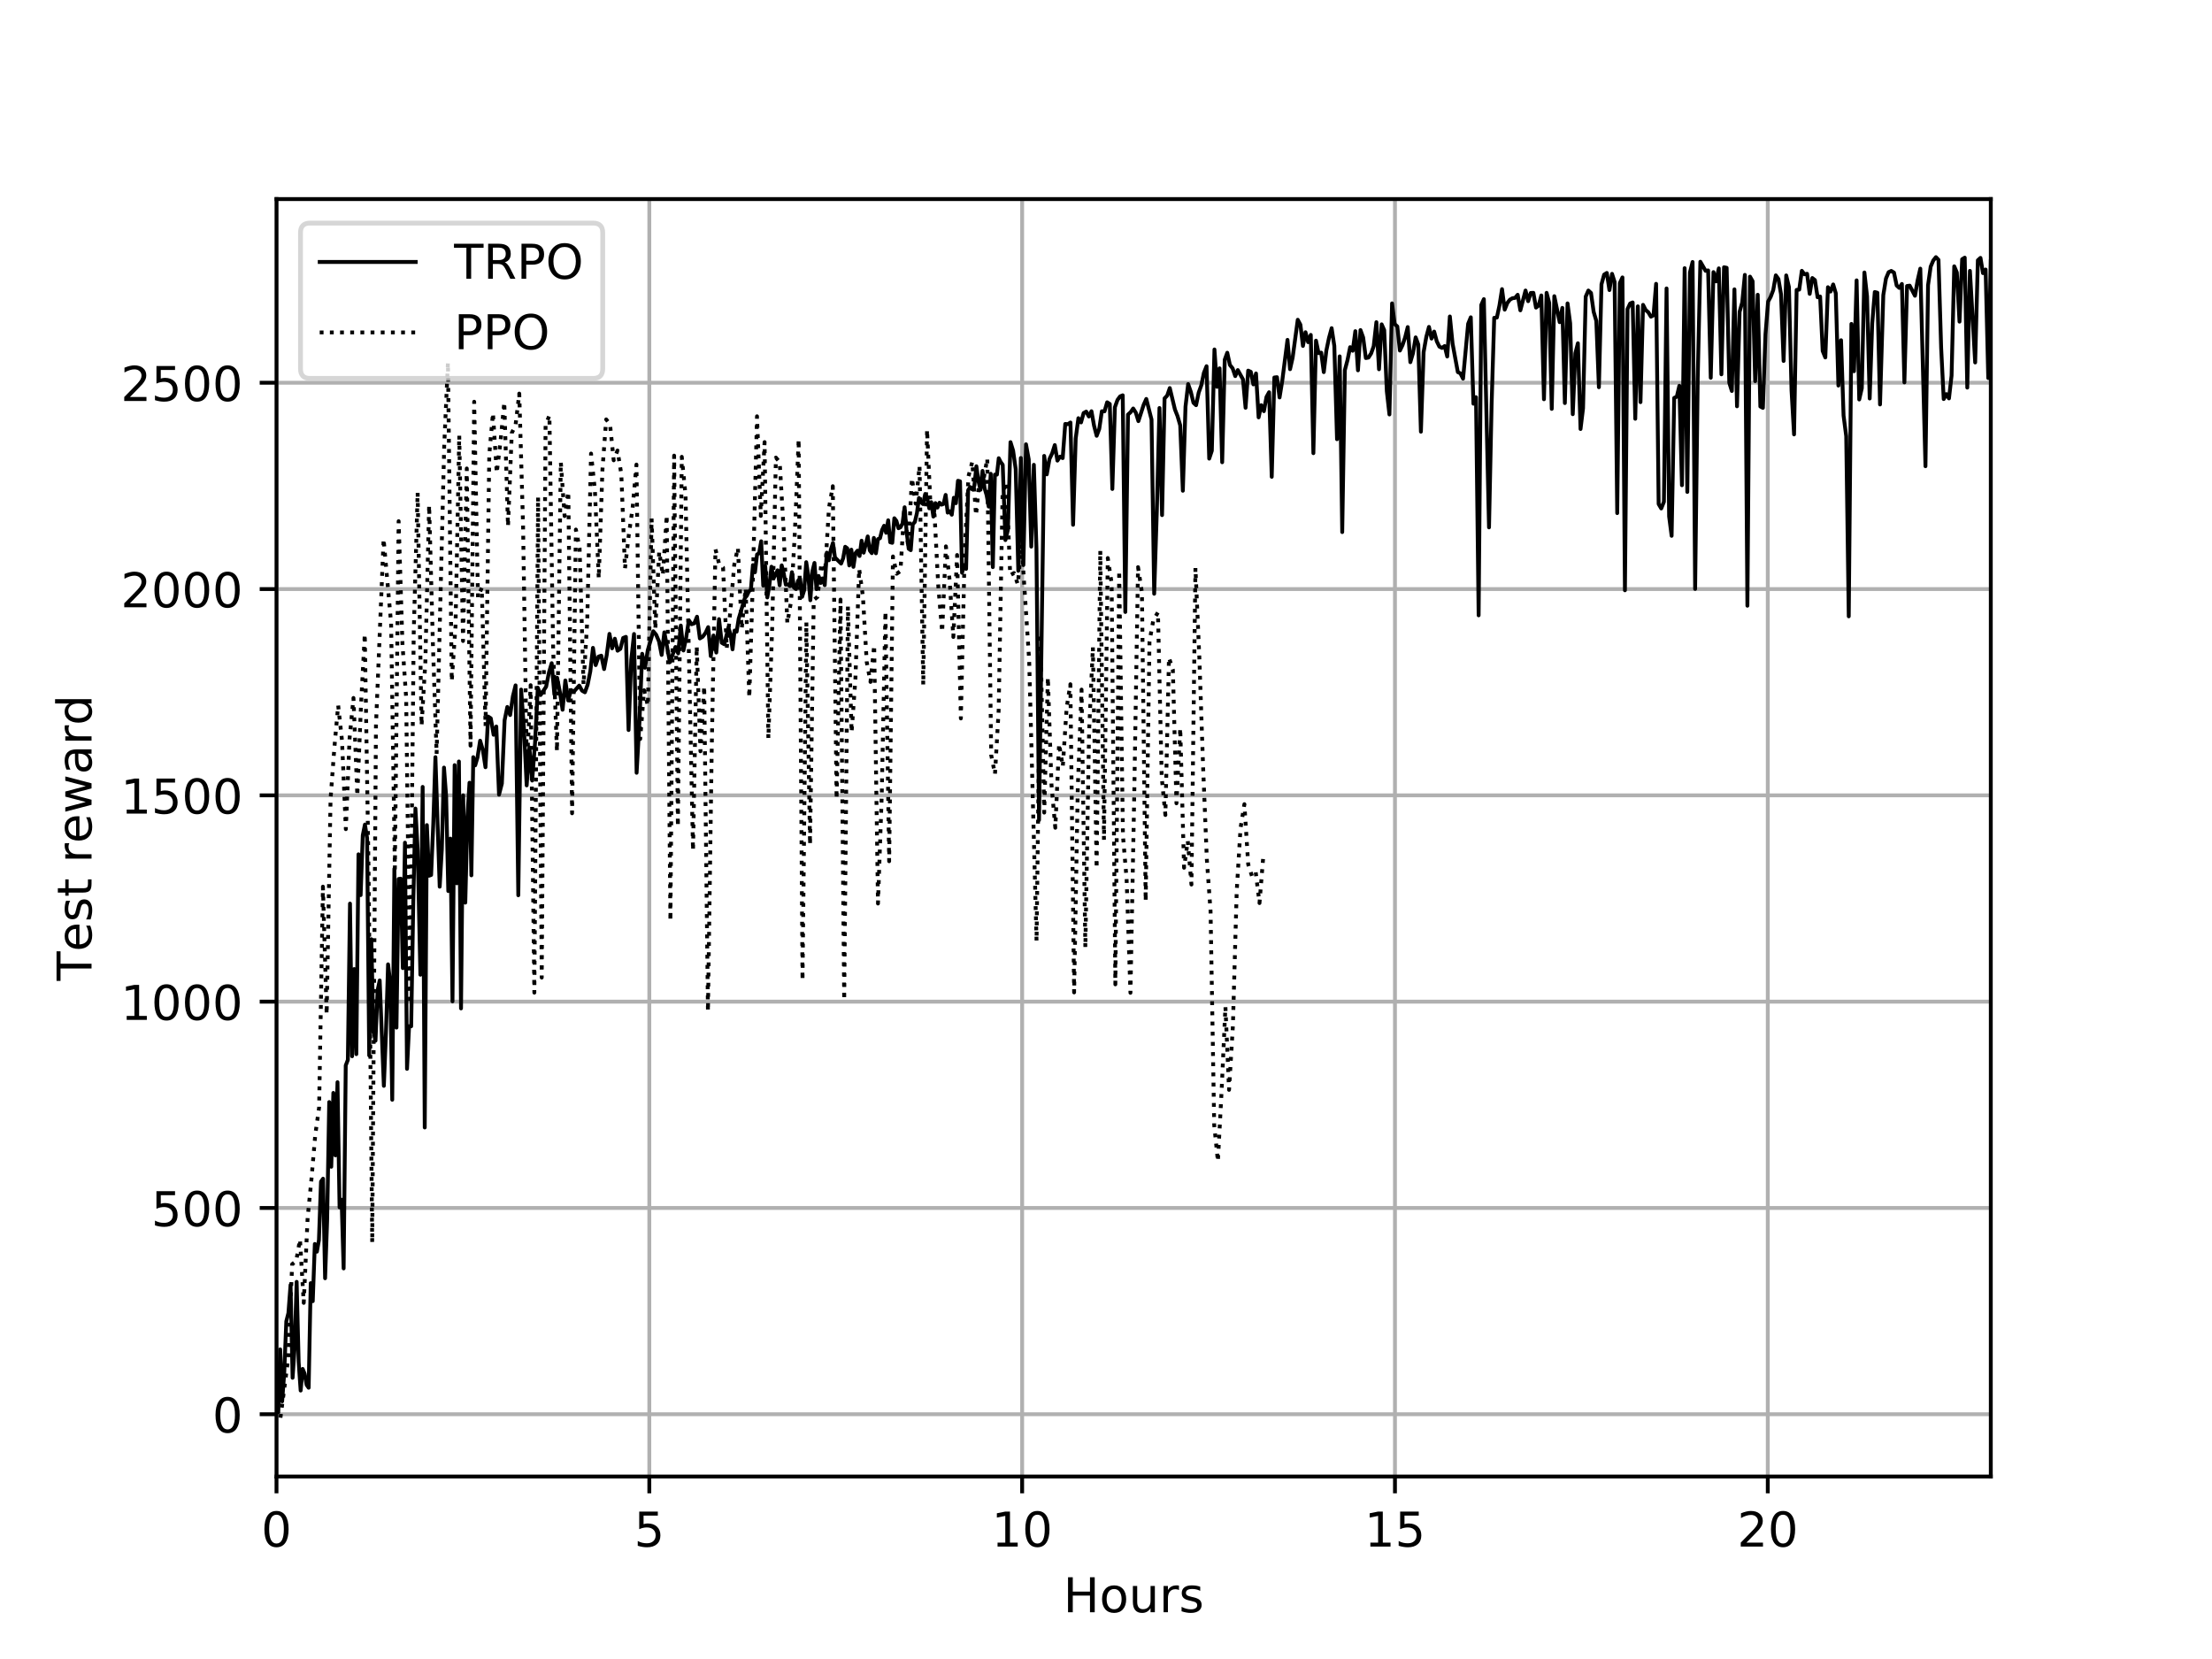 <?xml version="1.0" encoding="utf-8" standalone="no"?>
<!DOCTYPE svg PUBLIC "-//W3C//DTD SVG 1.1//EN"
  "http://www.w3.org/Graphics/SVG/1.1/DTD/svg11.dtd">
<!-- Created with matplotlib (https://matplotlib.org/) -->
<svg height="345.6pt" version="1.1" viewBox="0 0 460.8 345.6" width="460.8pt" xmlns="http://www.w3.org/2000/svg" xmlns:xlink="http://www.w3.org/1999/xlink">
 <defs>
  <style type="text/css">
*{stroke-linecap:butt;stroke-linejoin:round;}
  </style>
 </defs>
 <g id="figure_1">
  <g id="patch_1">
   <path d="M 0 345.6 
L 460.8 345.6 
L 460.8 0 
L 0 0 
z
" style="fill:#ffffff;"/>
  </g>
  <g id="axes_1">
   <g id="patch_2">
    <path d="M 57.6 307.584 
L 414.72 307.584 
L 414.72 41.472 
L 57.6 41.472 
z
" style="fill:#ffffff;"/>
   </g>
   <g id="matplotlib.axis_1">
    <g id="xtick_1">
     <g id="line2d_1">
      <path clip-path="url(#pb383328a4c)" d="M 57.6 307.584 
L 57.6 41.472 
" style="fill:none;stroke:#b0b0b0;stroke-linecap:square;stroke-width:0.8;"/>
     </g>
     <g id="line2d_2">
      <defs>
       <path d="M 0 0 
L 0 3.5 
" id="mbacf3ef75a" style="stroke:#000000;stroke-width:0.8;"/>
      </defs>
      <g>
       <use style="stroke:#000000;stroke-width:0.8;" x="57.6" xlink:href="#mbacf3ef75a" y="307.584"/>
      </g>
     </g>
     <g id="text_1">
      <!-- 0 -->
      <defs>
       <path d="M 31.781 66.406 
Q 24.172 66.406 20.328 58.906 
Q 16.5 51.422 16.5 36.375 
Q 16.5 21.391 20.328 13.891 
Q 24.172 6.391 31.781 6.391 
Q 39.453 6.391 43.281 13.891 
Q 47.125 21.391 47.125 36.375 
Q 47.125 51.422 43.281 58.906 
Q 39.453 66.406 31.781 66.406 
z
M 31.781 74.219 
Q 44.047 74.219 50.516 64.516 
Q 56.984 54.828 56.984 36.375 
Q 56.984 17.969 50.516 8.266 
Q 44.047 -1.422 31.781 -1.422 
Q 19.531 -1.422 13.062 8.266 
Q 6.594 17.969 6.594 36.375 
Q 6.594 54.828 13.062 64.516 
Q 19.531 74.219 31.781 74.219 
z
" id="DejaVuSans-48"/>
      </defs>
      <g transform="translate(54.419 322.182)scale(0.1 -0.1)">
       <use xlink:href="#DejaVuSans-48"/>
      </g>
     </g>
    </g>
    <g id="xtick_2">
     <g id="line2d_3">
      <path clip-path="url(#pb383328a4c)" d="M 135.265 307.584 
L 135.265 41.472 
" style="fill:none;stroke:#b0b0b0;stroke-linecap:square;stroke-width:0.8;"/>
     </g>
     <g id="line2d_4">
      <g>
       <use style="stroke:#000000;stroke-width:0.8;" x="135.265" xlink:href="#mbacf3ef75a" y="307.584"/>
      </g>
     </g>
     <g id="text_2">
      <!-- 5 -->
      <defs>
       <path d="M 10.797 72.906 
L 49.516 72.906 
L 49.516 64.594 
L 19.828 64.594 
L 19.828 46.734 
Q 21.969 47.469 24.109 47.828 
Q 26.266 48.188 28.422 48.188 
Q 40.625 48.188 47.75 41.5 
Q 54.891 34.812 54.891 23.391 
Q 54.891 11.625 47.562 5.094 
Q 40.234 -1.422 26.906 -1.422 
Q 22.312 -1.422 17.547 -0.641 
Q 12.797 0.141 7.719 1.703 
L 7.719 11.625 
Q 12.109 9.234 16.797 8.062 
Q 21.484 6.891 26.703 6.891 
Q 35.156 6.891 40.078 11.328 
Q 45.016 15.766 45.016 23.391 
Q 45.016 31 40.078 35.438 
Q 35.156 39.891 26.703 39.891 
Q 22.75 39.891 18.812 39.016 
Q 14.891 38.141 10.797 36.281 
z
" id="DejaVuSans-53"/>
      </defs>
      <g transform="translate(132.084 322.182)scale(0.1 -0.1)">
       <use xlink:href="#DejaVuSans-53"/>
      </g>
     </g>
    </g>
    <g id="xtick_3">
     <g id="line2d_5">
      <path clip-path="url(#pb383328a4c)" d="M 212.931 307.584 
L 212.931 41.472 
" style="fill:none;stroke:#b0b0b0;stroke-linecap:square;stroke-width:0.8;"/>
     </g>
     <g id="line2d_6">
      <g>
       <use style="stroke:#000000;stroke-width:0.8;" x="212.931" xlink:href="#mbacf3ef75a" y="307.584"/>
      </g>
     </g>
     <g id="text_3">
      <!-- 10 -->
      <defs>
       <path d="M 12.406 8.297 
L 28.516 8.297 
L 28.516 63.922 
L 10.984 60.406 
L 10.984 69.391 
L 28.422 72.906 
L 38.281 72.906 
L 38.281 8.297 
L 54.391 8.297 
L 54.391 0 
L 12.406 0 
z
" id="DejaVuSans-49"/>
      </defs>
      <g transform="translate(206.568 322.182)scale(0.1 -0.1)">
       <use xlink:href="#DejaVuSans-49"/>
       <use x="63.623" xlink:href="#DejaVuSans-48"/>
      </g>
     </g>
    </g>
    <g id="xtick_4">
     <g id="line2d_7">
      <path clip-path="url(#pb383328a4c)" d="M 290.596 307.584 
L 290.596 41.472 
" style="fill:none;stroke:#b0b0b0;stroke-linecap:square;stroke-width:0.8;"/>
     </g>
     <g id="line2d_8">
      <g>
       <use style="stroke:#000000;stroke-width:0.8;" x="290.596" xlink:href="#mbacf3ef75a" y="307.584"/>
      </g>
     </g>
     <g id="text_4">
      <!-- 15 -->
      <g transform="translate(284.234 322.182)scale(0.1 -0.1)">
       <use xlink:href="#DejaVuSans-49"/>
       <use x="63.623" xlink:href="#DejaVuSans-53"/>
      </g>
     </g>
    </g>
    <g id="xtick_5">
     <g id="line2d_9">
      <path clip-path="url(#pb383328a4c)" d="M 368.262 307.584 
L 368.262 41.472 
" style="fill:none;stroke:#b0b0b0;stroke-linecap:square;stroke-width:0.8;"/>
     </g>
     <g id="line2d_10">
      <g>
       <use style="stroke:#000000;stroke-width:0.8;" x="368.262" xlink:href="#mbacf3ef75a" y="307.584"/>
      </g>
     </g>
     <g id="text_5">
      <!-- 20 -->
      <defs>
       <path d="M 19.188 8.297 
L 53.609 8.297 
L 53.609 0 
L 7.328 0 
L 7.328 8.297 
Q 12.938 14.109 22.625 23.891 
Q 32.328 33.688 34.812 36.531 
Q 39.547 41.844 41.422 45.531 
Q 43.312 49.219 43.312 52.781 
Q 43.312 58.594 39.234 62.25 
Q 35.156 65.922 28.609 65.922 
Q 23.969 65.922 18.812 64.312 
Q 13.672 62.703 7.812 59.422 
L 7.812 69.391 
Q 13.766 71.781 18.938 73 
Q 24.125 74.219 28.422 74.219 
Q 39.75 74.219 46.484 68.547 
Q 53.219 62.891 53.219 53.422 
Q 53.219 48.922 51.531 44.891 
Q 49.859 40.875 45.406 35.406 
Q 44.188 33.984 37.641 27.219 
Q 31.109 20.453 19.188 8.297 
z
" id="DejaVuSans-50"/>
      </defs>
      <g transform="translate(361.899 322.182)scale(0.1 -0.1)">
       <use xlink:href="#DejaVuSans-50"/>
       <use x="63.623" xlink:href="#DejaVuSans-48"/>
      </g>
     </g>
    </g>
    <g id="text_6">
     <!-- Hours -->
     <defs>
      <path d="M 9.812 72.906 
L 19.672 72.906 
L 19.672 43.016 
L 55.516 43.016 
L 55.516 72.906 
L 65.375 72.906 
L 65.375 0 
L 55.516 0 
L 55.516 34.719 
L 19.672 34.719 
L 19.672 0 
L 9.812 0 
z
" id="DejaVuSans-72"/>
      <path d="M 30.609 48.391 
Q 23.391 48.391 19.188 42.75 
Q 14.984 37.109 14.984 27.297 
Q 14.984 17.484 19.156 11.844 
Q 23.344 6.203 30.609 6.203 
Q 37.797 6.203 41.984 11.859 
Q 46.188 17.531 46.188 27.297 
Q 46.188 37.016 41.984 42.703 
Q 37.797 48.391 30.609 48.391 
z
M 30.609 56 
Q 42.328 56 49.016 48.375 
Q 55.719 40.766 55.719 27.297 
Q 55.719 13.875 49.016 6.219 
Q 42.328 -1.422 30.609 -1.422 
Q 18.844 -1.422 12.172 6.219 
Q 5.516 13.875 5.516 27.297 
Q 5.516 40.766 12.172 48.375 
Q 18.844 56 30.609 56 
z
" id="DejaVuSans-111"/>
      <path d="M 8.5 21.578 
L 8.5 54.688 
L 17.484 54.688 
L 17.484 21.922 
Q 17.484 14.156 20.5 10.266 
Q 23.531 6.391 29.594 6.391 
Q 36.859 6.391 41.078 11.031 
Q 45.312 15.672 45.312 23.688 
L 45.312 54.688 
L 54.297 54.688 
L 54.297 0 
L 45.312 0 
L 45.312 8.406 
Q 42.047 3.422 37.719 1 
Q 33.406 -1.422 27.688 -1.422 
Q 18.266 -1.422 13.375 4.438 
Q 8.5 10.297 8.5 21.578 
z
M 31.109 56 
z
" id="DejaVuSans-117"/>
      <path d="M 41.109 46.297 
Q 39.594 47.172 37.812 47.578 
Q 36.031 48 33.891 48 
Q 26.266 48 22.188 43.047 
Q 18.109 38.094 18.109 28.812 
L 18.109 0 
L 9.078 0 
L 9.078 54.688 
L 18.109 54.688 
L 18.109 46.188 
Q 20.953 51.172 25.484 53.578 
Q 30.031 56 36.531 56 
Q 37.453 56 38.578 55.875 
Q 39.703 55.766 41.062 55.516 
z
" id="DejaVuSans-114"/>
      <path d="M 44.281 53.078 
L 44.281 44.578 
Q 40.484 46.531 36.375 47.5 
Q 32.281 48.484 27.875 48.484 
Q 21.188 48.484 17.844 46.438 
Q 14.5 44.391 14.5 40.281 
Q 14.5 37.156 16.891 35.375 
Q 19.281 33.594 26.516 31.984 
L 29.594 31.297 
Q 39.156 29.25 43.188 25.516 
Q 47.219 21.781 47.219 15.094 
Q 47.219 7.469 41.188 3.016 
Q 35.156 -1.422 24.609 -1.422 
Q 20.219 -1.422 15.453 -0.562 
Q 10.688 0.297 5.422 2 
L 5.422 11.281 
Q 10.406 8.688 15.234 7.391 
Q 20.062 6.109 24.812 6.109 
Q 31.156 6.109 34.562 8.281 
Q 37.984 10.453 37.984 14.406 
Q 37.984 18.062 35.516 20.016 
Q 33.062 21.969 24.703 23.781 
L 21.578 24.516 
Q 13.234 26.266 9.516 29.906 
Q 5.812 33.547 5.812 39.891 
Q 5.812 47.609 11.281 51.797 
Q 16.75 56 26.812 56 
Q 31.781 56 36.172 55.266 
Q 40.578 54.547 44.281 53.078 
z
" id="DejaVuSans-115"/>
     </defs>
     <g transform="translate(221.512 335.861)scale(0.1 -0.1)">
      <use xlink:href="#DejaVuSans-72"/>
      <use x="75.195" xlink:href="#DejaVuSans-111"/>
      <use x="136.377" xlink:href="#DejaVuSans-117"/>
      <use x="199.756" xlink:href="#DejaVuSans-114"/>
      <use x="240.869" xlink:href="#DejaVuSans-115"/>
     </g>
    </g>
   </g>
   <g id="matplotlib.axis_2">
    <g id="ytick_1">
     <g id="line2d_11">
      <path clip-path="url(#pb383328a4c)" d="M 57.6 294.613 
L 414.72 294.613 
" style="fill:none;stroke:#b0b0b0;stroke-linecap:square;stroke-width:0.8;"/>
     </g>
     <g id="line2d_12">
      <defs>
       <path d="M 0 0 
L -3.5 0 
" id="m14a080c977" style="stroke:#000000;stroke-width:0.8;"/>
      </defs>
      <g>
       <use style="stroke:#000000;stroke-width:0.8;" x="57.6" xlink:href="#m14a080c977" y="294.613"/>
      </g>
     </g>
     <g id="text_7">
      <!-- 0 -->
      <g transform="translate(44.237 298.412)scale(0.1 -0.1)">
       <use xlink:href="#DejaVuSans-48"/>
      </g>
     </g>
    </g>
    <g id="ytick_2">
     <g id="line2d_13">
      <path clip-path="url(#pb383328a4c)" d="M 57.6 251.637 
L 414.72 251.637 
" style="fill:none;stroke:#b0b0b0;stroke-linecap:square;stroke-width:0.8;"/>
     </g>
     <g id="line2d_14">
      <g>
       <use style="stroke:#000000;stroke-width:0.8;" x="57.6" xlink:href="#m14a080c977" y="251.637"/>
      </g>
     </g>
     <g id="text_8">
      <!-- 500 -->
      <g transform="translate(31.512 255.436)scale(0.1 -0.1)">
       <use xlink:href="#DejaVuSans-53"/>
       <use x="63.623" xlink:href="#DejaVuSans-48"/>
       <use x="127.246" xlink:href="#DejaVuSans-48"/>
      </g>
     </g>
    </g>
    <g id="ytick_3">
     <g id="line2d_15">
      <path clip-path="url(#pb383328a4c)" d="M 57.6 208.662 
L 414.72 208.662 
" style="fill:none;stroke:#b0b0b0;stroke-linecap:square;stroke-width:0.8;"/>
     </g>
     <g id="line2d_16">
      <g>
       <use style="stroke:#000000;stroke-width:0.8;" x="57.6" xlink:href="#m14a080c977" y="208.662"/>
      </g>
     </g>
     <g id="text_9">
      <!-- 1000 -->
      <g transform="translate(25.15 212.461)scale(0.1 -0.1)">
       <use xlink:href="#DejaVuSans-49"/>
       <use x="63.623" xlink:href="#DejaVuSans-48"/>
       <use x="127.246" xlink:href="#DejaVuSans-48"/>
       <use x="190.869" xlink:href="#DejaVuSans-48"/>
      </g>
     </g>
    </g>
    <g id="ytick_4">
     <g id="line2d_17">
      <path clip-path="url(#pb383328a4c)" d="M 57.6 165.686 
L 414.72 165.686 
" style="fill:none;stroke:#b0b0b0;stroke-linecap:square;stroke-width:0.8;"/>
     </g>
     <g id="line2d_18">
      <g>
       <use style="stroke:#000000;stroke-width:0.8;" x="57.6" xlink:href="#m14a080c977" y="165.686"/>
      </g>
     </g>
     <g id="text_10">
      <!-- 1500 -->
      <g transform="translate(25.15 169.485)scale(0.1 -0.1)">
       <use xlink:href="#DejaVuSans-49"/>
       <use x="63.623" xlink:href="#DejaVuSans-53"/>
       <use x="127.246" xlink:href="#DejaVuSans-48"/>
       <use x="190.869" xlink:href="#DejaVuSans-48"/>
      </g>
     </g>
    </g>
    <g id="ytick_5">
     <g id="line2d_19">
      <path clip-path="url(#pb383328a4c)" d="M 57.6 122.711 
L 414.72 122.711 
" style="fill:none;stroke:#b0b0b0;stroke-linecap:square;stroke-width:0.8;"/>
     </g>
     <g id="line2d_20">
      <g>
       <use style="stroke:#000000;stroke-width:0.8;" x="57.6" xlink:href="#m14a080c977" y="122.711"/>
      </g>
     </g>
     <g id="text_11">
      <!-- 2000 -->
      <g transform="translate(25.15 126.51)scale(0.1 -0.1)">
       <use xlink:href="#DejaVuSans-50"/>
       <use x="63.623" xlink:href="#DejaVuSans-48"/>
       <use x="127.246" xlink:href="#DejaVuSans-48"/>
       <use x="190.869" xlink:href="#DejaVuSans-48"/>
      </g>
     </g>
    </g>
    <g id="ytick_6">
     <g id="line2d_21">
      <path clip-path="url(#pb383328a4c)" d="M 57.6 79.735 
L 414.72 79.735 
" style="fill:none;stroke:#b0b0b0;stroke-linecap:square;stroke-width:0.8;"/>
     </g>
     <g id="line2d_22">
      <g>
       <use style="stroke:#000000;stroke-width:0.8;" x="57.6" xlink:href="#m14a080c977" y="79.735"/>
      </g>
     </g>
     <g id="text_12">
      <!-- 2500 -->
      <g transform="translate(25.15 83.534)scale(0.1 -0.1)">
       <use xlink:href="#DejaVuSans-50"/>
       <use x="63.623" xlink:href="#DejaVuSans-53"/>
       <use x="127.246" xlink:href="#DejaVuSans-48"/>
       <use x="190.869" xlink:href="#DejaVuSans-48"/>
      </g>
     </g>
    </g>
    <g id="text_13">
     <!-- Test reward -->
     <defs>
      <path d="M -0.297 72.906 
L 61.375 72.906 
L 61.375 64.594 
L 35.5 64.594 
L 35.5 0 
L 25.594 0 
L 25.594 64.594 
L -0.297 64.594 
z
" id="DejaVuSans-84"/>
      <path d="M 56.203 29.594 
L 56.203 25.203 
L 14.891 25.203 
Q 15.484 15.922 20.484 11.062 
Q 25.484 6.203 34.422 6.203 
Q 39.594 6.203 44.453 7.469 
Q 49.312 8.734 54.109 11.281 
L 54.109 2.781 
Q 49.266 0.734 44.188 -0.344 
Q 39.109 -1.422 33.891 -1.422 
Q 20.797 -1.422 13.156 6.188 
Q 5.516 13.812 5.516 26.812 
Q 5.516 40.234 12.766 48.109 
Q 20.016 56 32.328 56 
Q 43.359 56 49.781 48.891 
Q 56.203 41.797 56.203 29.594 
z
M 47.219 32.234 
Q 47.125 39.594 43.094 43.984 
Q 39.062 48.391 32.422 48.391 
Q 24.906 48.391 20.391 44.141 
Q 15.875 39.891 15.188 32.172 
z
" id="DejaVuSans-101"/>
      <path d="M 18.312 70.219 
L 18.312 54.688 
L 36.812 54.688 
L 36.812 47.703 
L 18.312 47.703 
L 18.312 18.016 
Q 18.312 11.328 20.141 9.422 
Q 21.969 7.516 27.594 7.516 
L 36.812 7.516 
L 36.812 0 
L 27.594 0 
Q 17.188 0 13.234 3.875 
Q 9.281 7.766 9.281 18.016 
L 9.281 47.703 
L 2.688 47.703 
L 2.688 54.688 
L 9.281 54.688 
L 9.281 70.219 
z
" id="DejaVuSans-116"/>
      <path id="DejaVuSans-32"/>
      <path d="M 4.203 54.688 
L 13.188 54.688 
L 24.422 12.016 
L 35.594 54.688 
L 46.188 54.688 
L 57.422 12.016 
L 68.609 54.688 
L 77.594 54.688 
L 63.281 0 
L 52.688 0 
L 40.922 44.828 
L 29.109 0 
L 18.5 0 
z
" id="DejaVuSans-119"/>
      <path d="M 34.281 27.484 
Q 23.391 27.484 19.188 25 
Q 14.984 22.516 14.984 16.5 
Q 14.984 11.719 18.141 8.906 
Q 21.297 6.109 26.703 6.109 
Q 34.188 6.109 38.703 11.406 
Q 43.219 16.703 43.219 25.484 
L 43.219 27.484 
z
M 52.203 31.203 
L 52.203 0 
L 43.219 0 
L 43.219 8.297 
Q 40.141 3.328 35.547 0.953 
Q 30.953 -1.422 24.312 -1.422 
Q 15.922 -1.422 10.953 3.297 
Q 6 8.016 6 15.922 
Q 6 25.141 12.172 29.828 
Q 18.359 34.516 30.609 34.516 
L 43.219 34.516 
L 43.219 35.406 
Q 43.219 41.609 39.141 45 
Q 35.062 48.391 27.688 48.391 
Q 23 48.391 18.547 47.266 
Q 14.109 46.141 10.016 43.891 
L 10.016 52.203 
Q 14.938 54.109 19.578 55.047 
Q 24.219 56 28.609 56 
Q 40.484 56 46.344 49.844 
Q 52.203 43.703 52.203 31.203 
z
" id="DejaVuSans-97"/>
      <path d="M 45.406 46.391 
L 45.406 75.984 
L 54.391 75.984 
L 54.391 0 
L 45.406 0 
L 45.406 8.203 
Q 42.578 3.328 38.25 0.953 
Q 33.938 -1.422 27.875 -1.422 
Q 17.969 -1.422 11.734 6.484 
Q 5.516 14.406 5.516 27.297 
Q 5.516 40.188 11.734 48.094 
Q 17.969 56 27.875 56 
Q 33.938 56 38.25 53.625 
Q 42.578 51.266 45.406 46.391 
z
M 14.797 27.297 
Q 14.797 17.391 18.875 11.75 
Q 22.953 6.109 30.078 6.109 
Q 37.203 6.109 41.297 11.75 
Q 45.406 17.391 45.406 27.297 
Q 45.406 37.203 41.297 42.844 
Q 37.203 48.484 30.078 48.484 
Q 22.953 48.484 18.875 42.844 
Q 14.797 37.203 14.797 27.297 
z
" id="DejaVuSans-100"/>
     </defs>
     <g transform="translate(19.07 204.312)rotate(-90)scale(0.1 -0.1)">
      <use xlink:href="#DejaVuSans-84"/>
      <use x="60.818" xlink:href="#DejaVuSans-101"/>
      <use x="122.342" xlink:href="#DejaVuSans-115"/>
      <use x="174.441" xlink:href="#DejaVuSans-116"/>
      <use x="213.65" xlink:href="#DejaVuSans-32"/>
      <use x="245.438" xlink:href="#DejaVuSans-114"/>
      <use x="286.52" xlink:href="#DejaVuSans-101"/>
      <use x="348.043" xlink:href="#DejaVuSans-119"/>
      <use x="429.83" xlink:href="#DejaVuSans-97"/>
      <use x="491.109" xlink:href="#DejaVuSans-114"/>
      <use x="532.207" xlink:href="#DejaVuSans-100"/>
     </g>
    </g>
   </g>
   <g id="line2d_23">
    <path clip-path="url(#pb383328a4c)" d="M 57.6 293.881 
L 57.972 294.184 
L 58.369 281.099 
L 58.774 291.928 
L 59.203 286.197 
L 59.642 275.252 
L 60.083 273.521 
L 60.529 267.663 
L 60.952 287.02 
L 61.374 280.833 
L 61.799 267.029 
L 62.219 283.768 
L 62.631 289.676 
L 63.048 285.171 
L 63.464 286.183 
L 63.88 288.5 
L 64.299 289.091 
L 64.728 267.303 
L 65.153 271.061 
L 65.585 259.146 
L 66.014 260.749 
L 66.439 258.328 
L 66.87 246.151 
L 67.301 245.544 
L 67.723 266.285 
L 68.15 254.247 
L 68.583 229.581 
L 69.006 243.06 
L 69.442 227.671 
L 69.871 240.688 
L 70.307 225.441 
L 70.737 251.524 
L 71.162 249.922 
L 71.585 264.233 
L 72.023 221.949 
L 72.465 220.791 
L 72.91 188.234 
L 73.347 220.04 
L 73.791 201.873 
L 74.229 219.598 
L 74.68 177.966 
L 75.128 186.47 
L 75.573 174.015 
L 76.022 171.769 
L 76.473 174.579 
L 76.911 219.865 
L 77.353 195.654 
L 77.787 214.832 
L 78.224 216.797 
L 78.662 206.292 
L 79.098 204.239 
L 79.965 226.202 
L 80.401 215.258 
L 80.84 200.892 
L 81.278 204.558 
L 81.71 229.101 
L 82.155 180.979 
L 82.592 214.066 
L 83.038 183.112 
L 83.481 183.048 
L 83.917 201.678 
L 84.359 175.543 
L 84.789 222.662 
L 85.221 213.777 
L 85.655 213.798 
L 86.096 187.846 
L 86.542 168.439 
L 87.014 177.228 
L 87.574 203.051 
L 88.048 163.925 
L 88.481 234.874 
L 88.927 171.882 
L 89.369 182.432 
L 89.811 182.274 
L 90.257 171.679 
L 90.706 157.733 
L 91.596 184.713 
L 92.041 176.934 
L 92.491 159.901 
L 92.941 165.893 
L 93.385 185.62 
L 93.829 174.704 
L 94.263 208.605 
L 94.71 159.392 
L 95.152 184.006 
L 95.601 158.628 
L 96.037 210.07 
L 96.486 165.678 
L 96.929 188.035 
L 97.374 170.138 
L 97.805 163.054 
L 98.195 182.349 
L 98.593 157.734 
L 98.99 159.436 
L 99.472 157.795 
L 100.02 154.299 
L 100.59 156.256 
L 101.134 159.831 
L 101.687 149.273 
L 102.241 149.632 
L 102.831 153.07 
L 103.387 151.34 
L 103.956 165.543 
L 104.55 163.225 
L 105.117 150.047 
L 105.68 147.272 
L 106.271 148.955 
L 106.842 145.049 
L 107.4 142.773 
L 107.97 186.502 
L 108.559 143.649 
L 109.146 151.697 
L 109.717 163.615 
L 110.284 155.697 
L 110.861 162.606 
L 111.462 154.752 
L 112.032 143.273 
L 112.616 144.786 
L 113.767 143.053 
L 114.349 140.122 
L 114.924 138.153 
L 115.48 144.626 
L 116.057 141.186 
L 116.627 144.112 
L 117.195 147.853 
L 117.771 141.752 
L 118.365 145.923 
L 118.941 143.752 
L 119.519 144.109 
L 120.664 142.815 
L 121.246 143.877 
L 121.847 144.218 
L 122.415 142.636 
L 122.973 139.851 
L 123.528 134.96 
L 124.09 138.556 
L 124.69 136.777 
L 125.262 136.588 
L 125.844 139.381 
L 126.392 136.439 
L 126.961 132.046 
L 127.507 135.057 
L 128.081 133.054 
L 128.652 135.554 
L 129.237 135.151 
L 129.815 132.896 
L 130.389 132.669 
L 130.943 152.079 
L 131.503 137.427 
L 132.08 132.069 
L 132.618 160.988 
L 133.202 150.563 
L 133.777 136.197 
L 134.359 139.104 
L 134.939 135.461 
L 136.092 131.502 
L 136.693 132.237 
L 137.281 133.615 
L 137.832 136.434 
L 138.395 131.729 
L 139.557 137.944 
L 140.705 134.793 
L 141.276 136.109 
L 141.823 130.313 
L 142.377 135.504 
L 142.929 132.922 
L 143.495 129.21 
L 144.068 130.043 
L 144.634 129.848 
L 145.202 128.471 
L 145.797 133.001 
L 146.38 132.644 
L 146.972 131.851 
L 147.528 130.646 
L 148.065 136.683 
L 148.64 132.376 
L 149.217 135.942 
L 149.789 128.975 
L 150.356 133.905 
L 150.894 134.215 
L 151.744 130.721 
L 152.172 132.117 
L 152.601 135.27 
L 153.03 131.349 
L 153.455 131.59 
L 153.878 128.904 
L 155.155 124.611 
L 155.575 124.105 
L 155.999 123.196 
L 156.425 122.836 
L 156.848 117.721 
L 157.274 119.214 
L 157.708 115.512 
L 158.14 115.237 
L 158.568 112.757 
L 158.993 121.995 
L 159.418 117.953 
L 159.842 124.458 
L 160.277 121.878 
L 160.706 118.055 
L 161.132 120.5 
L 161.989 118.803 
L 162.414 121.924 
L 162.841 117.775 
L 163.265 119.446 
L 163.691 121.787 
L 164.116 121.735 
L 164.546 122.104 
L 164.974 119.196 
L 165.4 122.411 
L 165.828 122.717 
L 166.254 120.964 
L 166.673 120.559 
L 167.094 124.335 
L 167.522 122.971 
L 167.954 117.11 
L 168.381 119.915 
L 168.808 125.045 
L 169.234 119.01 
L 169.667 117.269 
L 170.091 122.735 
L 170.524 119.973 
L 170.953 121.448 
L 171.383 120.497 
L 171.809 121.9 
L 172.237 115.127 
L 172.666 116.725 
L 173.092 114.451 
L 173.521 113.092 
L 173.942 116.137 
L 175.216 117.403 
L 175.641 116.304 
L 176.07 113.903 
L 176.498 114.218 
L 176.924 117.792 
L 177.347 114.502 
L 177.779 118.084 
L 178.212 115.24 
L 178.637 114.715 
L 179.063 115.83 
L 179.487 112.633 
L 179.915 115.137 
L 180.764 111.747 
L 181.192 114.671 
L 181.616 115.231 
L 182.042 112.055 
L 182.471 115.261 
L 182.897 112.309 
L 183.324 112.116 
L 183.75 110.411 
L 184.175 109.522 
L 184.6 110.991 
L 185.026 108.386 
L 185.446 112.964 
L 185.876 113.078 
L 186.308 107.961 
L 186.735 108.51 
L 187.164 110.037 
L 187.586 109.845 
L 188.016 109.055 
L 188.444 105.671 
L 188.873 110.87 
L 189.297 114.317 
L 189.725 114.612 
L 190.151 109.205 
L 190.583 108.733 
L 191.01 106.903 
L 191.436 103.733 
L 191.865 104.632 
L 192.295 105.014 
L 192.726 102.945 
L 193.152 103.75 
L 193.583 105.895 
L 194.005 104.609 
L 194.434 107.613 
L 194.857 104.805 
L 195.282 105.736 
L 195.713 104.725 
L 196.137 105.129 
L 196.565 104.976 
L 196.992 103.099 
L 197.419 106.789 
L 197.849 106.501 
L 198.273 107.228 
L 198.705 103.684 
L 199.134 104.822 
L 199.563 100.151 
L 199.991 100.266 
L 200.409 119.32 
L 200.834 117.706 
L 201.256 118.516 
L 201.682 102.119 
L 202.112 101.462 
L 202.544 101.952 
L 202.975 101.214 
L 203.397 97.132 
L 203.831 100.258 
L 204.253 102.03 
L 204.681 98.095 
L 205.11 101.724 
L 205.534 103.166 
L 205.962 105.533 
L 206.386 98.697 
L 206.824 118.144 
L 207.253 98.873 
L 207.68 98.87 
L 208.058 95.453 
L 208.461 96.25 
L 208.886 96.827 
L 209.443 112.507 
L 209.961 110.373 
L 210.504 92.109 
L 211.047 93.87 
L 211.59 97.734 
L 212.13 118.905 
L 212.662 95.406 
L 213.187 117.72 
L 213.735 92.552 
L 214.303 95.712 
L 214.833 113.873 
L 215.371 96.827 
L 215.913 114.324 
L 216.447 170.822 
L 217.52 94.973 
L 218.063 98.819 
L 218.625 95.611 
L 219.185 94.442 
L 219.73 92.717 
L 220.278 95.953 
L 220.83 95.122 
L 221.378 95.432 
L 221.911 88.315 
L 222.454 88.366 
L 222.996 88.018 
L 223.541 109.326 
L 224.087 91.357 
L 224.647 87.117 
L 225.198 87.999 
L 225.739 86.046 
L 226.278 85.743 
L 226.824 86.761 
L 227.372 85.668 
L 227.911 88.681 
L 228.455 90.786 
L 228.993 89.36 
L 229.533 85.675 
L 230.092 85.69 
L 230.64 83.802 
L 231.187 84.157 
L 231.722 101.863 
L 232.255 84.83 
L 232.797 83.313 
L 233.335 82.576 
L 233.885 82.351 
L 234.422 127.488 
L 234.982 86.363 
L 235.53 85.87 
L 236.066 85.096 
L 236.616 85.972 
L 237.149 87.728 
L 238.241 84.334 
L 238.793 83.107 
L 239.883 87.396 
L 240.435 123.686 
L 240.988 106.463 
L 241.537 84.996 
L 242.077 107.309 
L 242.6 82.987 
L 243.151 82.404 
L 243.687 80.838 
L 244.758 85.299 
L 245.302 86.68 
L 245.86 88.606 
L 246.408 102.232 
L 246.961 84.707 
L 247.511 80.009 
L 248.065 81.61 
L 248.62 83.906 
L 249.163 84.409 
L 249.71 81.786 
L 250.254 80.257 
L 250.792 77.67 
L 251.346 76.29 
L 251.9 95.541 
L 252.448 93.895 
L 252.992 72.803 
L 253.526 80.585 
L 254.056 76.726 
L 254.603 96.296 
L 255.135 74.93 
L 255.662 73.48 
L 256.215 76.034 
L 256.776 76.732 
L 257.325 78.351 
L 257.857 77.092 
L 258.935 79.027 
L 259.474 84.947 
L 260.017 77.207 
L 260.557 77.457 
L 261.108 80.079 
L 261.649 77.799 
L 262.194 86.945 
L 262.743 84.409 
L 263.289 85.658 
L 263.827 82.702 
L 264.374 81.708 
L 264.926 99.329 
L 265.47 78.639 
L 266.017 78.574 
L 266.555 82.799 
L 267.104 79.419 
L 268.209 70.8 
L 268.741 76.907 
L 269.278 74.523 
L 270.347 66.611 
L 270.896 67.641 
L 271.426 72.062 
L 271.958 69.207 
L 272.51 71.279 
L 273.059 69.767 
L 273.601 94.404 
L 274.146 70.962 
L 274.68 73.565 
L 275.227 73.461 
L 275.768 77.519 
L 276.303 73.026 
L 276.85 70.406 
L 277.404 68.365 
L 277.962 72.061 
L 278.526 91.499 
L 279.08 74.239 
L 279.609 110.841 
L 280.159 77.101 
L 280.709 75.019 
L 281.256 72.322 
L 281.797 73.071 
L 282.342 68.986 
L 282.887 77.146 
L 283.415 68.76 
L 283.969 70.304 
L 284.531 74.589 
L 285.083 74.485 
L 285.63 73.627 
L 286.165 72.132 
L 286.726 67.117 
L 287.271 76.928 
L 287.822 67.567 
L 288.356 68.763 
L 288.899 81.49 
L 289.444 86.342 
L 289.99 63.198 
L 290.533 67.509 
L 291.085 68.007 
L 291.624 73.028 
L 292.166 71.905 
L 292.707 70.315 
L 293.256 68.136 
L 293.8 75.45 
L 294.352 73.563 
L 294.907 70.283 
L 295.455 71.769 
L 296.001 89.929 
L 296.566 73.345 
L 297.123 70.196 
L 297.681 68.099 
L 298.215 70.533 
L 298.761 69.074 
L 299.307 71.103 
L 299.85 72.208 
L 300.392 72.479 
L 300.944 72.087 
L 301.484 74.266 
L 302.032 65.926 
L 302.594 71.562 
L 303.693 77.514 
L 304.227 77.775 
L 304.78 78.886 
L 305.84 67.452 
L 306.393 66.099 
L 306.941 84.102 
L 307.478 82.744 
L 308.027 128.185 
L 308.577 63.527 
L 309.114 62.315 
L 310.189 109.861 
L 310.724 84.419 
L 311.271 66.204 
L 311.824 66.15 
L 312.362 63.643 
L 312.898 60.232 
L 313.456 64.504 
L 314.007 63.119 
L 314.535 62.432 
L 315.083 62.12 
L 315.615 62.06 
L 316.161 61.408 
L 316.717 64.649 
L 317.796 60.522 
L 318.342 62.739 
L 318.882 61.029 
L 319.431 61.005 
L 319.978 64.079 
L 320.524 63.667 
L 321.084 61.547 
L 321.635 83.169 
L 322.184 61.001 
L 322.725 63.089 
L 323.257 85.179 
L 323.793 61.702 
L 324.909 67.116 
L 325.463 64.139 
L 325.989 83.966 
L 326.547 63.205 
L 327.093 67.343 
L 327.634 86.286 
L 328.173 73.594 
L 328.704 71.506 
L 329.254 89.371 
L 329.779 85.043 
L 330.331 61.792 
L 330.886 60.524 
L 331.435 61.03 
L 331.988 64.967 
L 332.539 66.849 
L 333.08 80.663 
L 333.618 59.222 
L 334.169 57.213 
L 334.728 56.856 
L 335.274 60.429 
L 335.817 57.047 
L 336.353 58.738 
L 336.895 106.889 
L 337.442 58.973 
L 337.983 57.791 
L 338.502 122.969 
L 339.044 64.381 
L 339.589 63.224 
L 340.113 63.006 
L 340.654 87.236 
L 341.196 63.813 
L 341.743 83.773 
L 342.277 63.507 
L 342.817 64.57 
L 343.369 65.048 
L 343.917 65.966 
L 344.461 65.692 
L 344.996 59.125 
L 345.526 105.005 
L 346.068 105.922 
L 346.624 104.527 
L 347.174 60.087 
L 347.707 107.582 
L 348.229 111.622 
L 348.768 82.889 
L 349.308 82.642 
L 349.841 80.362 
L 350.38 101.08 
L 350.94 55.862 
L 351.497 102.481 
L 352.054 56.736 
L 352.596 54.574 
L 353.126 122.687 
L 353.664 78.845 
L 354.215 54.526 
L 355.299 56.415 
L 355.834 56.334 
L 356.381 78.698 
L 356.946 56.681 
L 357.497 58.616 
L 358.062 55.905 
L 358.6 77.981 
L 359.146 55.673 
L 359.695 55.788 
L 360.242 79.728 
L 360.773 81.448 
L 361.312 60.275 
L 361.85 84.64 
L 362.388 64.97 
L 362.936 62.99 
L 363.486 57.264 
L 364.015 126.182 
L 364.556 57.627 
L 365.098 58.575 
L 365.635 79.401 
L 366.167 61.402 
L 366.711 84.685 
L 367.244 84.967 
L 367.781 69.652 
L 368.335 62.802 
L 368.869 61.826 
L 369.4 60.416 
L 369.935 57.36 
L 370.48 58.123 
L 371.015 61.268 
L 371.556 75.197 
L 372.102 57.374 
L 372.666 59.793 
L 373.206 81.279 
L 373.735 90.493 
L 374.269 60.39 
L 374.811 60.332 
L 375.354 56.418 
L 375.903 57.139 
L 376.447 57.032 
L 376.993 61.221 
L 377.535 57.918 
L 378.081 58.345 
L 378.643 61.933 
L 379.165 61.768 
L 379.698 73.111 
L 380.247 74.468 
L 380.796 59.83 
L 381.33 60.739 
L 381.888 59.258 
L 382.428 61.094 
L 382.972 80.323 
L 383.525 70.875 
L 384.047 86.568 
L 384.601 90.87 
L 385.13 128.393 
L 385.683 67.48 
L 386.222 77.332 
L 386.765 58.405 
L 387.312 83.22 
L 387.849 80.872 
L 388.389 56.764 
L 388.94 61.722 
L 389.49 83.014 
L 390.017 67.373 
L 390.552 60.833 
L 391.089 60.978 
L 391.645 84.259 
L 392.325 61.48 
L 392.885 58.013 
L 393.436 56.698 
L 393.988 56.438 
L 394.55 56.789 
L 395.11 59.469 
L 395.65 59.974 
L 396.197 59.156 
L 396.721 79.665 
L 397.272 59.58 
L 397.82 59.503 
L 398.924 61.615 
L 399.468 58.45 
L 400.034 55.961 
L 401.109 97.125 
L 401.648 59.413 
L 402.194 55.541 
L 402.75 54.238 
L 403.289 53.568 
L 403.824 54.131 
L 404.378 72.487 
L 404.91 83.131 
L 405.464 82.096 
L 406.007 82.996 
L 406.548 78.239 
L 407.103 55.48 
L 407.644 56.761 
L 408.2 67.006 
L 408.752 54.004 
L 409.29 53.672 
L 409.818 80.745 
L 410.371 56.428 
L 411.465 75.51 
L 412.023 54.219 
L 412.571 53.723 
L 413.089 56.898 
L 413.639 56.147 
L 414.19 78.759 
L 414.72 54.418 
L 414.72 54.418 
" style="fill:none;stroke:#000000;stroke-linecap:square;stroke-width:0.8;"/>
   </g>
   <g id="line2d_24">
    <path clip-path="url(#pb383328a4c)" d="M 57.6 293.699 
L 58.404 295.488 
L 60.031 283.041 
L 60.864 263.354 
L 61.7 262.706 
L 62.493 258.204 
L 63.275 271.413 
L 64.082 253.74 
L 64.865 245.806 
L 65.676 236.405 
L 66.476 230.708 
L 67.27 184.7 
L 68.048 211.319 
L 68.861 166.429 
L 69.657 155.734 
L 70.447 146.935 
L 71.247 154.288 
L 72.044 172.726 
L 72.819 153.843 
L 73.634 145.399 
L 74.433 165.792 
L 75.202 146.979 
L 75.99 132.077 
L 76.782 181.506 
L 77.539 258.883 
L 78.322 151.092 
L 79.914 112.264 
L 81.474 129.835 
L 82.257 180.949 
L 83.043 108.571 
L 83.84 134.132 
L 84.611 145.415 
L 85.408 209.147 
L 86.184 131.894 
L 87.002 102.568 
L 87.819 151.149 
L 88.603 137.969 
L 89.395 105.251 
L 90.186 134.291 
L 90.953 157.065 
L 92.536 92.893 
L 93.317 75.487 
L 94.106 141.896 
L 94.891 130.468 
L 95.669 90.712 
L 96.457 133.531 
L 97.238 97.593 
L 98.017 155.335 
L 98.781 83.686 
L 99.571 124.425 
L 100.357 122.428 
L 101.148 151.241 
L 101.928 94.646 
L 102.694 86.059 
L 103.479 98.531 
L 104.274 91.879 
L 105.053 83.783 
L 105.828 109.655 
L 106.614 90.183 
L 107.391 88.617 
L 108.172 81.992 
L 108.967 109.657 
L 109.748 160.058 
L 110.539 142.736 
L 111.314 206.786 
L 112.089 103.549 
L 112.853 203.651 
L 113.654 88.555 
L 114.451 86.54 
L 115.229 135.23 
L 116.025 156.517 
L 116.827 96.256 
L 117.616 107.506 
L 118.393 102.426 
L 119.176 169.424 
L 119.967 110.313 
L 120.744 114.23 
L 121.559 142.652 
L 122.33 129.429 
L 123.124 94.484 
L 123.926 102.076 
L 124.731 120.481 
L 125.499 97.852 
L 126.281 87.367 
L 127.081 88.424 
L 127.842 95.89 
L 128.637 93.85 
L 129.431 98.765 
L 130.195 118.447 
L 130.989 111.425 
L 131.782 105.836 
L 132.584 96.779 
L 133.363 153.95 
L 134.172 143.788 
L 134.959 147.021 
L 135.74 108.016 
L 136.516 131.038 
L 137.326 114.911 
L 138.09 119.83 
L 138.891 107.329 
L 139.657 191.839 
L 140.433 94.914 
L 141.216 172.16 
L 142.025 95.166 
L 142.806 103.096 
L 144.368 177.204 
L 145.144 134.643 
L 145.916 156.511 
L 146.698 142.957 
L 147.479 210.695 
L 148.267 155.997 
L 149.043 114.416 
L 149.846 117.658 
L 150.626 118.226 
L 151.392 135.036 
L 152.177 126.946 
L 152.959 117.643 
L 153.718 114.113 
L 154.513 130.986 
L 155.321 122.538 
L 156.092 145.294 
L 156.88 119.206 
L 157.697 86.72 
L 158.487 107.474 
L 159.278 92.095 
L 160.063 153.829 
L 160.853 130.939 
L 161.636 95.327 
L 162.428 96.303 
L 163.227 110.039 
L 164.015 129.833 
L 164.803 125.197 
L 165.606 110.448 
L 166.377 91.508 
L 167.178 204.24 
L 167.978 129.613 
L 168.744 175.968 
L 169.513 124.973 
L 170.309 124.343 
L 171.105 117.374 
L 171.884 119.102 
L 172.686 105.805 
L 173.484 101.283 
L 174.275 166.447 
L 175.094 124.899 
L 175.86 208.324 
L 176.637 126.297 
L 177.406 152.544 
L 178.196 141.479 
L 178.977 118.504 
L 179.764 124.243 
L 180.553 137.908 
L 181.34 142.057 
L 182.108 134.402 
L 182.898 188.221 
L 183.683 165.638 
L 184.452 127.397 
L 185.226 179.411 
L 186.02 115.918 
L 186.793 119.522 
L 187.58 118.974 
L 188.391 105.672 
L 189.205 114.178 
L 189.969 99.617 
L 190.76 104.928 
L 191.557 97.07 
L 192.33 142.704 
L 193.122 89.511 
L 193.907 106.858 
L 194.679 107.175 
L 195.472 122.267 
L 196.266 131.645 
L 197.05 113.813 
L 197.809 120.771 
L 198.597 132.695 
L 199.38 115.617 
L 200.165 149.668 
L 200.965 114.851 
L 201.751 99.219 
L 202.544 96.206 
L 203.32 107.341 
L 204.113 99.543 
L 204.897 99.864 
L 205.67 95.518 
L 206.486 157.303 
L 207.274 161.272 
L 208.036 148.01 
L 208.853 102.845 
L 209.654 100.409 
L 210.443 119.819 
L 211.235 119.376 
L 212.027 121.714 
L 212.819 113.412 
L 214.393 137.568 
L 215.932 196.069 
L 216.731 131.995 
L 217.529 169.279 
L 218.292 141.101 
L 219.043 163.474 
L 219.839 172.44 
L 220.628 154.944 
L 221.401 159.697 
L 222.2 147.451 
L 222.977 142.535 
L 223.757 206.737 
L 224.519 164.211 
L 225.308 143.655 
L 226.099 197.404 
L 226.876 152.394 
L 227.67 134.813 
L 228.445 180.892 
L 229.208 114.679 
L 229.977 174.976 
L 230.772 116.252 
L 231.574 121.505 
L 232.347 205.058 
L 233.15 118.875 
L 233.931 174.085 
L 234.693 183.111 
L 235.491 206.819 
L 236.287 165.405 
L 237.073 118.148 
L 237.883 123.402 
L 238.666 187.722 
L 239.458 133.654 
L 240.25 129.195 
L 241.224 127.561 
L 242.004 161.862 
L 242.77 169.778 
L 243.516 137.001 
L 244.328 139.514 
L 245.077 167.347 
L 245.864 151.682 
L 246.662 180.772 
L 247.435 175.173 
L 248.198 184.265 
L 249.032 118.314 
L 249.844 136.947 
L 250.63 159.799 
L 251.408 179.071 
L 252.181 189.821 
L 252.941 234.338 
L 253.711 241.933 
L 254.499 226.909 
L 255.278 209.733 
L 256.033 227.039 
L 256.834 213.718 
L 257.628 185.666 
L 258.425 172.528 
L 259.228 167.524 
L 260.026 180.079 
L 260.796 182.457 
L 261.574 181.583 
L 262.376 188.123 
L 263.134 178.762 
L 263.134 178.762 
" style="fill:none;stroke:#000000;stroke-dasharray:0.8,1.32;stroke-dashoffset:0;stroke-width:0.8;"/>
   </g>
   <g id="patch_3">
    <path d="M 57.6 307.584 
L 57.6 41.472 
" style="fill:none;stroke:#000000;stroke-linecap:square;stroke-linejoin:miter;stroke-width:0.8;"/>
   </g>
   <g id="patch_4">
    <path d="M 414.72 307.584 
L 414.72 41.472 
" style="fill:none;stroke:#000000;stroke-linecap:square;stroke-linejoin:miter;stroke-width:0.8;"/>
   </g>
   <g id="patch_5">
    <path d="M 57.6 307.584 
L 414.72 307.584 
" style="fill:none;stroke:#000000;stroke-linecap:square;stroke-linejoin:miter;stroke-width:0.8;"/>
   </g>
   <g id="patch_6">
    <path d="M 57.6 41.472 
L 414.72 41.472 
" style="fill:none;stroke:#000000;stroke-linecap:square;stroke-linejoin:miter;stroke-width:0.8;"/>
   </g>
   <g id="legend_1">
    <g id="patch_7">
     <path d="M 64.6 78.828 
L 123.558 78.828 
Q 125.558 78.828 125.558 76.828 
L 125.558 48.472 
Q 125.558 46.472 123.558 46.472 
L 64.6 46.472 
Q 62.6 46.472 62.6 48.472 
L 62.6 76.828 
Q 62.6 78.828 64.6 78.828 
z
" style="fill:#ffffff;opacity:0.8;stroke:#cccccc;stroke-linejoin:miter;"/>
    </g>
    <g id="line2d_25">
     <path d="M 66.6 54.57 
L 86.6 54.57 
" style="fill:none;stroke:#000000;stroke-linecap:square;stroke-width:0.8;"/>
    </g>
    <g id="line2d_26"/>
    <g id="text_14">
     <!-- TRPO -->
     <defs>
      <path d="M 44.391 34.188 
Q 47.562 33.109 50.562 29.594 
Q 53.562 26.078 56.594 19.922 
L 66.609 0 
L 56 0 
L 46.688 18.703 
Q 43.062 26.031 39.672 28.422 
Q 36.281 30.812 30.422 30.812 
L 19.672 30.812 
L 19.672 0 
L 9.812 0 
L 9.812 72.906 
L 32.078 72.906 
Q 44.578 72.906 50.734 67.672 
Q 56.891 62.453 56.891 51.906 
Q 56.891 45.016 53.688 40.469 
Q 50.484 35.938 44.391 34.188 
z
M 19.672 64.797 
L 19.672 38.922 
L 32.078 38.922 
Q 39.203 38.922 42.844 42.219 
Q 46.484 45.516 46.484 51.906 
Q 46.484 58.297 42.844 61.547 
Q 39.203 64.797 32.078 64.797 
z
" id="DejaVuSans-82"/>
      <path d="M 19.672 64.797 
L 19.672 37.406 
L 32.078 37.406 
Q 38.969 37.406 42.719 40.969 
Q 46.484 44.531 46.484 51.125 
Q 46.484 57.672 42.719 61.234 
Q 38.969 64.797 32.078 64.797 
z
M 9.812 72.906 
L 32.078 72.906 
Q 44.344 72.906 50.609 67.359 
Q 56.891 61.812 56.891 51.125 
Q 56.891 40.328 50.609 34.812 
Q 44.344 29.297 32.078 29.297 
L 19.672 29.297 
L 19.672 0 
L 9.812 0 
z
" id="DejaVuSans-80"/>
      <path d="M 39.406 66.219 
Q 28.656 66.219 22.328 58.203 
Q 16.016 50.203 16.016 36.375 
Q 16.016 22.609 22.328 14.594 
Q 28.656 6.594 39.406 6.594 
Q 50.141 6.594 56.422 14.594 
Q 62.703 22.609 62.703 36.375 
Q 62.703 50.203 56.422 58.203 
Q 50.141 66.219 39.406 66.219 
z
M 39.406 74.219 
Q 54.734 74.219 63.906 63.938 
Q 73.094 53.656 73.094 36.375 
Q 73.094 19.141 63.906 8.859 
Q 54.734 -1.422 39.406 -1.422 
Q 24.031 -1.422 14.812 8.828 
Q 5.609 19.094 5.609 36.375 
Q 5.609 53.656 14.812 63.938 
Q 24.031 74.219 39.406 74.219 
z
" id="DejaVuSans-79"/>
     </defs>
     <g transform="translate(94.6 58.07)scale(0.1 -0.1)">
      <use xlink:href="#DejaVuSans-84"/>
      <use x="61.084" xlink:href="#DejaVuSans-82"/>
      <use x="130.566" xlink:href="#DejaVuSans-80"/>
      <use x="190.869" xlink:href="#DejaVuSans-79"/>
     </g>
    </g>
    <g id="line2d_27">
     <path d="M 66.6 69.249 
L 86.6 69.249 
" style="fill:none;stroke:#000000;stroke-dasharray:0.8,1.32;stroke-dashoffset:0;stroke-width:0.8;"/>
    </g>
    <g id="line2d_28"/>
    <g id="text_15">
     <!-- PPO -->
     <g transform="translate(94.6 72.749)scale(0.1 -0.1)">
      <use xlink:href="#DejaVuSans-80"/>
      <use x="60.303" xlink:href="#DejaVuSans-80"/>
      <use x="120.605" xlink:href="#DejaVuSans-79"/>
     </g>
    </g>
   </g>
  </g>
 </g>
 <defs>
  <clipPath id="pb383328a4c">
   <rect height="266.112" width="357.12" x="57.6" y="41.472"/>
  </clipPath>
 </defs>
</svg>
